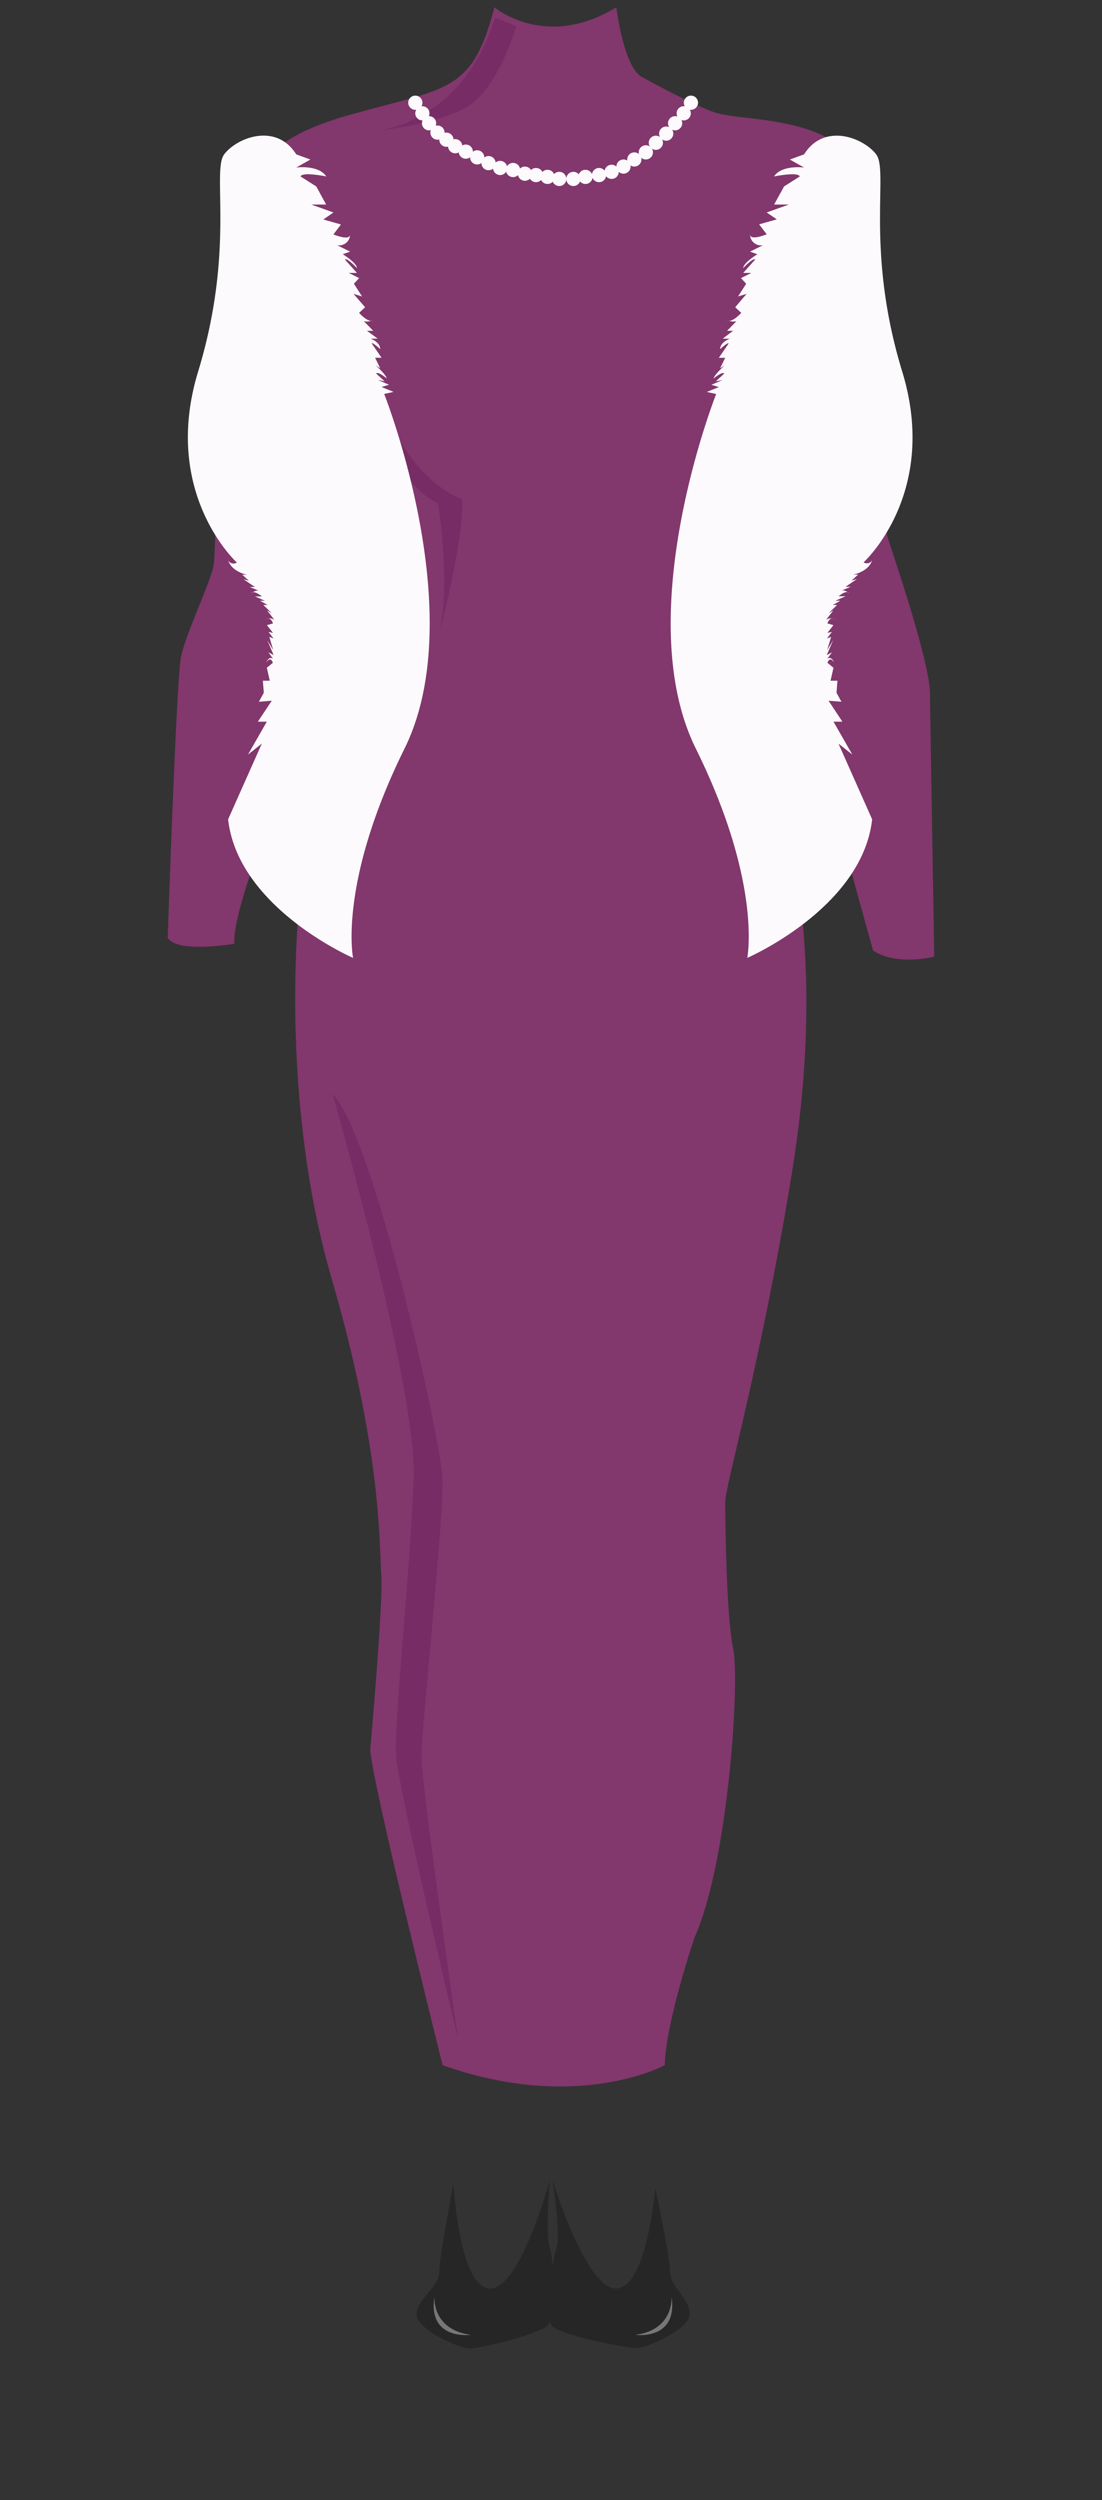 <svg xmlns="http://www.w3.org/2000/svg" viewBox="0 0 183 415"><rect x="0" y="0" width="183" height="415" fill="#333333" stroke="none"/><defs><style>.cls-1{fill:none;}.cls-2{fill:#262626;}.cls-3{fill:#777;}.cls-4{fill:#82376d;}.cls-5{fill:#772c65;}.cls-6{fill:#fcfafc;}</style></defs><title>snfg</title><g id="Layer_2" data-name="Layer 2"><g id="snfg"><g id="snfg-2" data-name="snfg"><rect class="cls-1" width="183" height="415"/><g id="dressshoes_girl" data-name="dressshoes girl"><path class="cls-2" d="M75.3,362.51s.92,17.11,6,17.36,10-18,10-18-.77,9,0,11.28.84,11.07-.25,12.67-11.33,4-13.06,4-8.45-3-8.79-5.44,3.73-4.73,3.73-7.21S75.3,362.51,75.3,362.51Z"/><path class="cls-3" d="M72.14,381.23s-.45,5.47,6.06,6.33C78.2,387.56,71,388.55,72.14,381.23Z"/><path class="cls-2" d="M108.82,363.24s-1.38,16.38-6.44,16.63-10.63-18-10.63-18,1.42,9,.66,11.28S90.5,384.44,91.59,386s12.4,3.75,14.13,3.75,8.44-3,8.79-5.44-3.24-4.73-3.24-7.21S108.82,363.24,108.82,363.24Z"/><path class="cls-3" d="M111.52,381.23s.46,5.47-6,6.33C105.47,387.56,112.62,388.55,111.52,381.23Z"/></g><g id="snfgskirt"><path class="cls-4" d="M63.14,108.43s28,13.62,57.67,1.92c0,0,9.88,21.05,10.62,28.26s5.19,25,0,56.58-11,51.46-11,54.11.16,18.86,1.32,24.32-.83,35.57-6.42,48c0,0-4.78,14.07-4.94,21.18,0,0-14.49,7.94-36.89,0,0,0-12.34-49.31-12-52.61,0,0,2.15-24,1.82-28.63s.16-20.51-8.24-49.3-6.42-61.88-3.81-73.17C53,131.57,62.43,112.93,63.14,108.43Z"/><path class="cls-5" d="M55.21,181.56s14,48.6,13.48,63.84-3.32,40.48-2.91,46.1,10.29,47,10.29,47S70.11,297,70,292s3.88-40.5,3.44-47.1S62.14,188.65,55.21,181.56Z"/></g><g id="snfgshirt"><path class="cls-4" d="M82.11,1.21s8.45,7.2,20.24,0c0,0,1.21,10.14,4.38,11.64,0,0,8.73,4.82,12.22,5.89s13.18.82,19.13,4.55,8.17,28,8.41,32.26.13,31.15.87,33.51,7,20.59,7.07,25.93.71,43.8.71,43.8-6.1,1.62-10.15-1c0,0-9.86-35.24-10.6-40s-.24-16-.86-19.73-8.5-28.85-8.15-30.62a56.15,56.15,0,0,1-4.2,13.87c-3,6-1,28.07-.37,29S97,125.07,63.14,108.43c0,0,3.62-17.51-1.28-26.82,0,0-4.67-7.89-5-14.12,0,0,1.12,11.64-7.15,27.89,0,0,1.73,20-7.78,48.65,0,0-3.33,9.36-3,12.62,0,0-9.56,1.65-11.08-1,0,0,1.44-42.68,2.19-46.53S35,96.63,35.48,93.77,36,60.39,38.2,45.25s3.33-21.54,19.88-26.18S78.36,15.36,82.11,1.21Z"/><path class="cls-5" d="M62.53,64.15S64,79.54,72.73,83.51c0,0,2.31,13.85,0,22.56,0,0,4.45-16.81,4-23.24C76.69,82.83,67.3,80,62.53,64.15Z"/><path class="cls-6" d="M49.19,25.62l2.36.86-2.36,1.33s3.68-.5,5,1.48c0,0-4-.82-4.28,0l2,1.27.61.39,1.64,3H51.69l3.68,1.32-1.68,1.16,2.93.83-1.25,1.65s2.77,1.16,2.77,0A1.83,1.83,0,0,1,56,40.71l2.14,1.06-1.22.43s2.35,1.43,2.35,2.3c0,0-1.61-1.74-2-1.43l2,2.23H57.91l1.73.86-.87.94,1.36,2.11-1.42-.43L60.63,51l-1,.93s1.54,1.74,2.35,1.24c0,0-1.73.62-2-.31l2,2.05H60.94l1.79,1.3H61.55s1.58.56,1.59,1.74c0,0-1.34-1.24-1.4-.93l1.62,2.36H62.29l.85,1.75-.8-.51s1.72,1.47,1.89,2.21c0,0-1.44-1.24-1.77-.83l1.4,1.28-1.11-.2,1.85.78-1.24.38,2,.81-1.56.34s14.45,36.47,3.38,58.86S58.63,159,58.63,159s-19.1-8.27-20.75-23l5.6-12.57-2.3,1.82,3.13-5.46H42.82l2.31-3.48-2.14.17.82-1.49-.16-2H44.8l-.49-2.15,1-.82s-.33-1.2-1.11-.05c0,0,.46-1.15,1.15-.62l-.78-1.07.87.45-1.07-2.48,1,1.65-.65-2.19.7.27-.83-1.09.74.16-1-1.28,1-.29s-.37-1.2-1.15-.7a1.38,1.38,0,0,1,1.4.12l-1.23-1.57.78.45-1.4-1.36.7,0-1.24-.7H44L42.33,99l1.15,0s-1.36-1.16-1.77-.49c0,0,.95-.87,1.69-.29l-1.93-.79h.86l-1.89-1.28.9.25-1.11-1h.82s-2.51-.41-3.17-2.4a1,1,0,0,0,1.45.37S26.73,81.91,32.9,61.68s2.23-33.28,4.33-36.06S45.85,20.3,49.19,25.62Z"/><path class="cls-6" d="M133.53,25.62l-2.36.86,2.36,1.33s-3.68-.5-5,1.48c0,0,4-.82,4.28,0l-2,1.27-.61.39-1.65,3H131l-3.68,1.32L129,36.41l-2.94.83,1.26,1.65s-2.77,1.16-2.77,0a1.83,1.83,0,0,0,2.14,1.82l-2.14,1.06,1.22.43s-2.35,1.43-2.35,2.3c0,0,1.61-1.74,2-1.43l-2,2.23h1.36l-1.73.86.86.94-1.35,2.11,1.42-.43L122.09,51l1,.93s-1.54,1.74-2.35,1.24c0,0,1.73.62,2-.31l-2,2.05h1L120,56.22h1.18s-1.58.56-1.6,1.74c0,0,1.35-1.24,1.41-.93l-1.62,2.36h1.06l-.85,1.75.81-.51s-1.73,1.47-1.89,2.21c0,0,1.44-1.24,1.77-.83l-1.4,1.28,1.11-.2-1.85.78,1.24.38-2,.81,1.56.34s-14.45,36.47-3.38,58.86S124.09,159,124.09,159s19.1-8.27,20.74-23l-5.59-12.57,2.3,1.82-3.13-5.46h1.48l-2.3-3.48,2.14.17-.82-1.49.16-2h-1.15l.49-2.15-1-.82s.33-1.2,1.12-.05c0,0-.46-1.15-1.16-.62l.79-1.07-.87.45,1.07-2.48-1,1.65.66-2.19-.7.27.83-1.09-.75.16,1-1.28-1-.29s.37-1.2,1.16-.7a1.38,1.38,0,0,0-1.4.12l1.23-1.57-.78.45,1.4-1.36-.7,0,1.23-.7h-.82l1.69-.75-1.15,0s1.35-1.16,1.77-.49c0,0-.95-.87-1.69-.29l1.93-.79h-.86l1.89-1.28-.9.25,1.11-1h-.83s2.52-.41,3.17-2.4a1,1,0,0,1-1.44.37s12.6-11.41,6.42-31.64-2.22-33.28-4.32-36.06S136.87,20.3,133.53,25.62Z"/><path class="cls-5" d="M82.2,2.94l3.54,1.4s-3,10.51-8.32,13.49-15.06,3.89-15.06,3.89S76.68,20.81,82.2,2.94Z"/><ellipse class="cls-6" cx="68.97" cy="17.05" rx="1.18" ry="1.18"/><ellipse class="cls-6" cx="70.14" cy="18.81" rx="1.18" ry="1.18"/><ellipse class="cls-6" cx="71.25" cy="20.46" rx="1.18" ry="1.18"/><ellipse class="cls-6" cx="72.65" cy="22.01" rx="1.18" ry="1.18"/><ellipse class="cls-6" cx="74.13" cy="23.19" rx="1.18" ry="1.18"/><ellipse class="cls-6" cx="75.59" cy="24.27" rx="1.18" ry="1.18"/><ellipse class="cls-6" cx="77.35" cy="25.17" rx="1.18" ry="1.18"/><ellipse class="cls-6" cx="79.24" cy="26.12" rx="1.18" ry="1.18"/><ellipse class="cls-6" cx="81.13" cy="27.08" rx="1.18" ry="1.18"/><ellipse class="cls-6" cx="83.05" cy="27.88" rx="1.18" ry="1.18"/><ellipse class="cls-6" cx="85.2" cy="28.22" rx="1.18" ry="1.18"/><ellipse class="cls-6" cx="87.17" cy="28.83" rx="1.18" ry="1.18"/><ellipse class="cls-6" cx="89.01" cy="29.06" rx="1.18" ry="1.18"/><ellipse class="cls-6" cx="90.92" cy="29.36" rx="1.18" ry="1.18"/><ellipse class="cls-6" cx="92.87" cy="29.7" rx="1.18" ry="1.18"/><ellipse class="cls-6" cx="95.22" cy="29.7" rx="1.18" ry="1.18"/><ellipse class="cls-6" cx="97.22" cy="29.36" rx="1.18" ry="1.18"/><ellipse class="cls-6" cx="99.48" cy="29.06" rx="1.18" ry="1.18"/><ellipse class="cls-6" cx="101.57" cy="28.52" rx="1.18" ry="1.18"/><ellipse class="cls-6" cx="103.54" cy="27.65" rx="1.18" ry="1.18"/><ellipse class="cls-6" cx="105.34" cy="26.47" rx="1.18" ry="1.18"/><ellipse class="cls-6" cx="107.25" cy="25.29" rx="1.18" ry="1.18"/><ellipse class="cls-6" cx="108.91" cy="23.7" rx="1.18" ry="1.18"/><ellipse class="cls-6" cx="110.63" cy="22.18" rx="1.18" ry="1.18"/><ellipse class="cls-6" cx="112.11" cy="20.46" rx="1.18" ry="1.18"/><ellipse class="cls-6" cx="113.54" cy="18.81" rx="1.18" ry="1.18"/><ellipse class="cls-6" cx="114.74" cy="17.05" rx="1.18" ry="1.18"/></g></g></g></g></svg>
